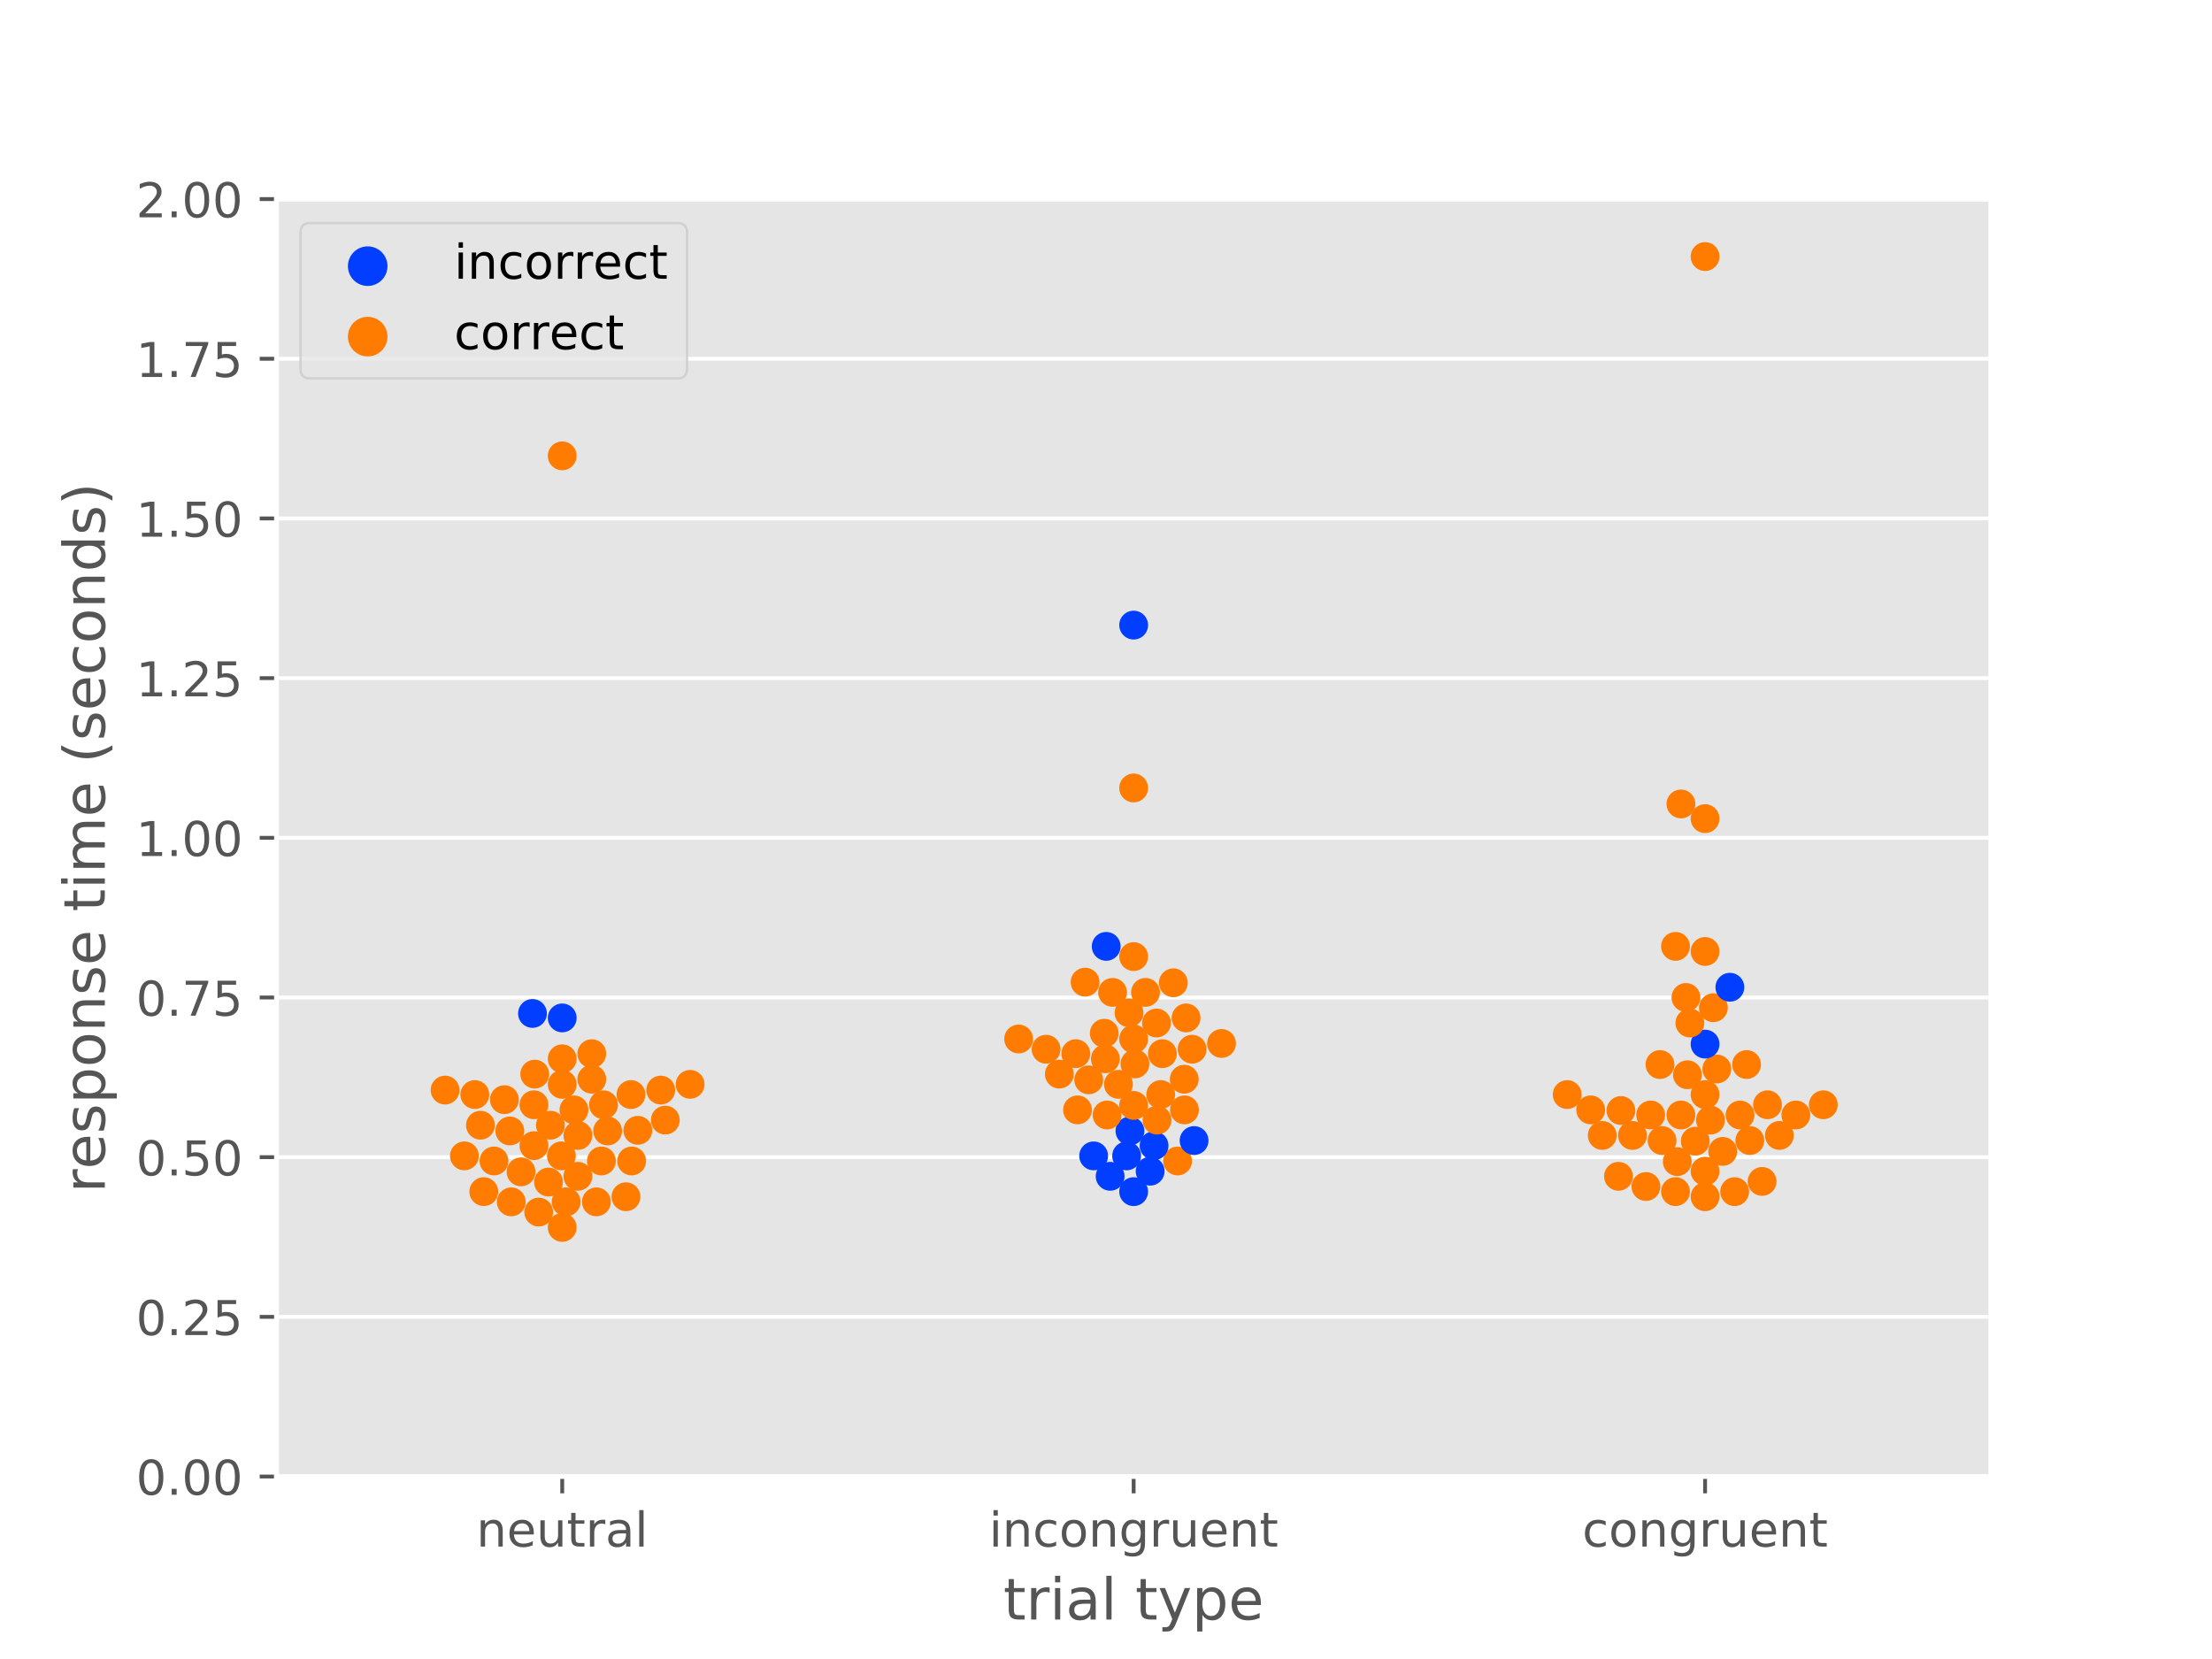 <?xml version="1.0" encoding="utf-8" standalone="no"?>
<!DOCTYPE svg PUBLIC "-//W3C//DTD SVG 1.1//EN"
  "http://www.w3.org/Graphics/SVG/1.1/DTD/svg11.dtd">
<!-- Created with matplotlib (https://matplotlib.org/) -->
<svg height="345.6pt" version="1.1" viewBox="0 0 460.8 345.6" width="460.8pt" xmlns="http://www.w3.org/2000/svg" xmlns:xlink="http://www.w3.org/1999/xlink">
 <defs>
  <style type="text/css">
*{stroke-linecap:butt;stroke-linejoin:round;}
  </style>
 </defs>
 <g id="figure_1">
  <g id="patch_1">
   <path d="M 0 345.6 
L 460.8 345.6 
L 460.8 0 
L 0 0 
z
" style="fill:#ffffff;"/>
  </g>
  <g id="axes_1">
   <g id="patch_2">
    <path d="M 57.6 307.584 
L 414.72 307.584 
L 414.72 41.472 
L 57.6 41.472 
z
" style="fill:#e5e5e5;"/>
   </g>
   <g id="matplotlib.axis_1">
    <g id="xtick_1">
     <g id="line2d_1">
      <defs>
       <path d="M 0 0 
L 0 3.5 
" id="mef994b3e3c" style="stroke:#555555;stroke-width:0.8;"/>
      </defs>
      <g>
       <use style="fill:#555555;stroke:#555555;stroke-width:0.8;" x="117.12" xlink:href="#mef994b3e3c" y="307.584"/>
      </g>
     </g>
     <g id="text_1">
      <!-- neutral -->
      <defs>
       <path d="M 54.891 33.016 
L 54.891 0 
L 45.906 0 
L 45.906 32.719 
Q 45.906 40.484 42.875 44.328 
Q 39.844 48.188 33.797 48.188 
Q 26.516 48.188 22.312 43.547 
Q 18.109 38.922 18.109 30.906 
L 18.109 0 
L 9.078 0 
L 9.078 54.688 
L 18.109 54.688 
L 18.109 46.188 
Q 21.344 51.125 25.703 53.562 
Q 30.078 56 35.797 56 
Q 45.219 56 50.047 50.172 
Q 54.891 44.344 54.891 33.016 
z
" id="DejaVuSans-110"/>
       <path d="M 56.203 29.594 
L 56.203 25.203 
L 14.891 25.203 
Q 15.484 15.922 20.484 11.062 
Q 25.484 6.203 34.422 6.203 
Q 39.594 6.203 44.453 7.469 
Q 49.312 8.734 54.109 11.281 
L 54.109 2.781 
Q 49.266 0.734 44.188 -0.344 
Q 39.109 -1.422 33.891 -1.422 
Q 20.797 -1.422 13.156 6.188 
Q 5.516 13.812 5.516 26.812 
Q 5.516 40.234 12.766 48.109 
Q 20.016 56 32.328 56 
Q 43.359 56 49.781 48.891 
Q 56.203 41.797 56.203 29.594 
z
M 47.219 32.234 
Q 47.125 39.594 43.094 43.984 
Q 39.062 48.391 32.422 48.391 
Q 24.906 48.391 20.391 44.141 
Q 15.875 39.891 15.188 32.172 
z
" id="DejaVuSans-101"/>
       <path d="M 8.5 21.578 
L 8.5 54.688 
L 17.484 54.688 
L 17.484 21.922 
Q 17.484 14.156 20.5 10.266 
Q 23.531 6.391 29.594 6.391 
Q 36.859 6.391 41.078 11.031 
Q 45.312 15.672 45.312 23.688 
L 45.312 54.688 
L 54.297 54.688 
L 54.297 0 
L 45.312 0 
L 45.312 8.406 
Q 42.047 3.422 37.719 1 
Q 33.406 -1.422 27.688 -1.422 
Q 18.266 -1.422 13.375 4.438 
Q 8.5 10.297 8.5 21.578 
z
M 31.109 56 
z
" id="DejaVuSans-117"/>
       <path d="M 18.312 70.219 
L 18.312 54.688 
L 36.812 54.688 
L 36.812 47.703 
L 18.312 47.703 
L 18.312 18.016 
Q 18.312 11.328 20.141 9.422 
Q 21.969 7.516 27.594 7.516 
L 36.812 7.516 
L 36.812 0 
L 27.594 0 
Q 17.188 0 13.234 3.875 
Q 9.281 7.766 9.281 18.016 
L 9.281 47.703 
L 2.688 47.703 
L 2.688 54.688 
L 9.281 54.688 
L 9.281 70.219 
z
" id="DejaVuSans-116"/>
       <path d="M 41.109 46.297 
Q 39.594 47.172 37.812 47.578 
Q 36.031 48 33.891 48 
Q 26.266 48 22.188 43.047 
Q 18.109 38.094 18.109 28.812 
L 18.109 0 
L 9.078 0 
L 9.078 54.688 
L 18.109 54.688 
L 18.109 46.188 
Q 20.953 51.172 25.484 53.578 
Q 30.031 56 36.531 56 
Q 37.453 56 38.578 55.875 
Q 39.703 55.766 41.062 55.516 
z
" id="DejaVuSans-114"/>
       <path d="M 34.281 27.484 
Q 23.391 27.484 19.188 25 
Q 14.984 22.516 14.984 16.5 
Q 14.984 11.719 18.141 8.906 
Q 21.297 6.109 26.703 6.109 
Q 34.188 6.109 38.703 11.406 
Q 43.219 16.703 43.219 25.484 
L 43.219 27.484 
z
M 52.203 31.203 
L 52.203 0 
L 43.219 0 
L 43.219 8.297 
Q 40.141 3.328 35.547 0.953 
Q 30.953 -1.422 24.312 -1.422 
Q 15.922 -1.422 10.953 3.297 
Q 6 8.016 6 15.922 
Q 6 25.141 12.172 29.828 
Q 18.359 34.516 30.609 34.516 
L 43.219 34.516 
L 43.219 35.406 
Q 43.219 41.609 39.141 45 
Q 35.062 48.391 27.688 48.391 
Q 23 48.391 18.547 47.266 
Q 14.109 46.141 10.016 43.891 
L 10.016 52.203 
Q 14.938 54.109 19.578 55.047 
Q 24.219 56 28.609 56 
Q 40.484 56 46.344 49.844 
Q 52.203 43.703 52.203 31.203 
z
" id="DejaVuSans-97"/>
       <path d="M 9.422 75.984 
L 18.406 75.984 
L 18.406 0 
L 9.422 0 
z
" id="DejaVuSans-108"/>
      </defs>
      <g style="fill:#555555;" transform="translate(99.237 322.182)scale(0.1 -0.1)">
       <use xlink:href="#DejaVuSans-110"/>
       <use x="63.379" xlink:href="#DejaVuSans-101"/>
       <use x="124.902" xlink:href="#DejaVuSans-117"/>
       <use x="188.281" xlink:href="#DejaVuSans-116"/>
       <use x="227.49" xlink:href="#DejaVuSans-114"/>
       <use x="268.604" xlink:href="#DejaVuSans-97"/>
       <use x="329.883" xlink:href="#DejaVuSans-108"/>
      </g>
     </g>
    </g>
    <g id="xtick_2">
     <g id="line2d_2">
      <g>
       <use style="fill:#555555;stroke:#555555;stroke-width:0.8;" x="236.16" xlink:href="#mef994b3e3c" y="307.584"/>
      </g>
     </g>
     <g id="text_2">
      <!-- incongruent -->
      <defs>
       <path d="M 9.422 54.688 
L 18.406 54.688 
L 18.406 0 
L 9.422 0 
z
M 9.422 75.984 
L 18.406 75.984 
L 18.406 64.594 
L 9.422 64.594 
z
" id="DejaVuSans-105"/>
       <path d="M 48.781 52.594 
L 48.781 44.188 
Q 44.969 46.297 41.141 47.344 
Q 37.312 48.391 33.406 48.391 
Q 24.656 48.391 19.812 42.844 
Q 14.984 37.312 14.984 27.297 
Q 14.984 17.281 19.812 11.734 
Q 24.656 6.203 33.406 6.203 
Q 37.312 6.203 41.141 7.25 
Q 44.969 8.297 48.781 10.406 
L 48.781 2.094 
Q 45.016 0.344 40.984 -0.531 
Q 36.969 -1.422 32.422 -1.422 
Q 20.062 -1.422 12.781 6.344 
Q 5.516 14.109 5.516 27.297 
Q 5.516 40.672 12.859 48.328 
Q 20.219 56 33.016 56 
Q 37.156 56 41.109 55.141 
Q 45.062 54.297 48.781 52.594 
z
" id="DejaVuSans-99"/>
       <path d="M 30.609 48.391 
Q 23.391 48.391 19.188 42.75 
Q 14.984 37.109 14.984 27.297 
Q 14.984 17.484 19.156 11.844 
Q 23.344 6.203 30.609 6.203 
Q 37.797 6.203 41.984 11.859 
Q 46.188 17.531 46.188 27.297 
Q 46.188 37.016 41.984 42.703 
Q 37.797 48.391 30.609 48.391 
z
M 30.609 56 
Q 42.328 56 49.016 48.375 
Q 55.719 40.766 55.719 27.297 
Q 55.719 13.875 49.016 6.219 
Q 42.328 -1.422 30.609 -1.422 
Q 18.844 -1.422 12.172 6.219 
Q 5.516 13.875 5.516 27.297 
Q 5.516 40.766 12.172 48.375 
Q 18.844 56 30.609 56 
z
" id="DejaVuSans-111"/>
       <path d="M 45.406 27.984 
Q 45.406 37.75 41.375 43.109 
Q 37.359 48.484 30.078 48.484 
Q 22.859 48.484 18.828 43.109 
Q 14.797 37.75 14.797 27.984 
Q 14.797 18.266 18.828 12.891 
Q 22.859 7.516 30.078 7.516 
Q 37.359 7.516 41.375 12.891 
Q 45.406 18.266 45.406 27.984 
z
M 54.391 6.781 
Q 54.391 -7.172 48.188 -13.984 
Q 42 -20.797 29.203 -20.797 
Q 24.469 -20.797 20.266 -20.094 
Q 16.062 -19.391 12.109 -17.922 
L 12.109 -9.188 
Q 16.062 -11.328 19.922 -12.344 
Q 23.781 -13.375 27.781 -13.375 
Q 36.625 -13.375 41.016 -8.766 
Q 45.406 -4.156 45.406 5.172 
L 45.406 9.625 
Q 42.625 4.781 38.281 2.391 
Q 33.938 0 27.875 0 
Q 17.828 0 11.672 7.656 
Q 5.516 15.328 5.516 27.984 
Q 5.516 40.672 11.672 48.328 
Q 17.828 56 27.875 56 
Q 33.938 56 38.281 53.609 
Q 42.625 51.219 45.406 46.391 
L 45.406 54.688 
L 54.391 54.688 
z
" id="DejaVuSans-103"/>
      </defs>
      <g style="fill:#555555;" transform="translate(206.021 322.182)scale(0.1 -0.1)">
       <use xlink:href="#DejaVuSans-105"/>
       <use x="27.783" xlink:href="#DejaVuSans-110"/>
       <use x="91.162" xlink:href="#DejaVuSans-99"/>
       <use x="146.143" xlink:href="#DejaVuSans-111"/>
       <use x="207.324" xlink:href="#DejaVuSans-110"/>
       <use x="270.703" xlink:href="#DejaVuSans-103"/>
       <use x="334.18" xlink:href="#DejaVuSans-114"/>
       <use x="375.293" xlink:href="#DejaVuSans-117"/>
       <use x="438.672" xlink:href="#DejaVuSans-101"/>
       <use x="500.195" xlink:href="#DejaVuSans-110"/>
       <use x="563.574" xlink:href="#DejaVuSans-116"/>
      </g>
     </g>
    </g>
    <g id="xtick_3">
     <g id="line2d_3">
      <g>
       <use style="fill:#555555;stroke:#555555;stroke-width:0.8;" x="355.2" xlink:href="#mef994b3e3c" y="307.584"/>
      </g>
     </g>
     <g id="text_3">
      <!-- congruent -->
      <g style="fill:#555555;" transform="translate(329.619 322.182)scale(0.1 -0.1)">
       <use xlink:href="#DejaVuSans-99"/>
       <use x="54.98" xlink:href="#DejaVuSans-111"/>
       <use x="116.162" xlink:href="#DejaVuSans-110"/>
       <use x="179.541" xlink:href="#DejaVuSans-103"/>
       <use x="243.018" xlink:href="#DejaVuSans-114"/>
       <use x="284.131" xlink:href="#DejaVuSans-117"/>
       <use x="347.51" xlink:href="#DejaVuSans-101"/>
       <use x="409.033" xlink:href="#DejaVuSans-110"/>
       <use x="472.412" xlink:href="#DejaVuSans-116"/>
      </g>
     </g>
    </g>
    <g id="text_4">
     <!-- trial type -->
     <defs>
      <path id="DejaVuSans-32"/>
      <path d="M 32.172 -5.078 
Q 28.375 -14.844 24.75 -17.812 
Q 21.141 -20.797 15.094 -20.797 
L 7.906 -20.797 
L 7.906 -13.281 
L 13.188 -13.281 
Q 16.891 -13.281 18.938 -11.516 
Q 21 -9.766 23.484 -3.219 
L 25.094 0.875 
L 2.984 54.688 
L 12.5 54.688 
L 29.594 11.922 
L 46.688 54.688 
L 56.203 54.688 
z
" id="DejaVuSans-121"/>
      <path d="M 18.109 8.203 
L 18.109 -20.797 
L 9.078 -20.797 
L 9.078 54.688 
L 18.109 54.688 
L 18.109 46.391 
Q 20.953 51.266 25.266 53.625 
Q 29.594 56 35.594 56 
Q 45.562 56 51.781 48.094 
Q 58.016 40.188 58.016 27.297 
Q 58.016 14.406 51.781 6.484 
Q 45.562 -1.422 35.594 -1.422 
Q 29.594 -1.422 25.266 0.953 
Q 20.953 3.328 18.109 8.203 
z
M 48.688 27.297 
Q 48.688 37.203 44.609 42.844 
Q 40.531 48.484 33.406 48.484 
Q 26.266 48.484 22.188 42.844 
Q 18.109 37.203 18.109 27.297 
Q 18.109 17.391 22.188 11.75 
Q 26.266 6.109 33.406 6.109 
Q 40.531 6.109 44.609 11.75 
Q 48.688 17.391 48.688 27.297 
z
" id="DejaVuSans-112"/>
     </defs>
     <g style="fill:#555555;" transform="translate(209.019 337.38)scale(0.12 -0.12)">
      <use xlink:href="#DejaVuSans-116"/>
      <use x="39.209" xlink:href="#DejaVuSans-114"/>
      <use x="80.322" xlink:href="#DejaVuSans-105"/>
      <use x="108.105" xlink:href="#DejaVuSans-97"/>
      <use x="169.385" xlink:href="#DejaVuSans-108"/>
      <use x="197.168" xlink:href="#DejaVuSans-32"/>
      <use x="228.955" xlink:href="#DejaVuSans-116"/>
      <use x="268.164" xlink:href="#DejaVuSans-121"/>
      <use x="327.344" xlink:href="#DejaVuSans-112"/>
      <use x="390.82" xlink:href="#DejaVuSans-101"/>
     </g>
    </g>
   </g>
   <g id="matplotlib.axis_2">
    <g id="ytick_1">
     <g id="line2d_4">
      <path clip-path="url(#pe07391058c)" d="M 57.6 307.584 
L 414.72 307.584 
" style="fill:none;stroke:#ffffff;stroke-linecap:square;stroke-width:0.8;"/>
     </g>
     <g id="line2d_5">
      <defs>
       <path d="M 0 0 
L -3.5 0 
" id="m7765f49f01" style="stroke:#555555;stroke-width:0.8;"/>
      </defs>
      <g>
       <use style="fill:#555555;stroke:#555555;stroke-width:0.8;" x="57.6" xlink:href="#m7765f49f01" y="307.584"/>
      </g>
     </g>
     <g id="text_5">
      <!-- 0.00 -->
      <defs>
       <path d="M 31.781 66.406 
Q 24.172 66.406 20.328 58.906 
Q 16.5 51.422 16.5 36.375 
Q 16.5 21.391 20.328 13.891 
Q 24.172 6.391 31.781 6.391 
Q 39.453 6.391 43.281 13.891 
Q 47.125 21.391 47.125 36.375 
Q 47.125 51.422 43.281 58.906 
Q 39.453 66.406 31.781 66.406 
z
M 31.781 74.219 
Q 44.047 74.219 50.516 64.516 
Q 56.984 54.828 56.984 36.375 
Q 56.984 17.969 50.516 8.266 
Q 44.047 -1.422 31.781 -1.422 
Q 19.531 -1.422 13.062 8.266 
Q 6.594 17.969 6.594 36.375 
Q 6.594 54.828 13.062 64.516 
Q 19.531 74.219 31.781 74.219 
z
" id="DejaVuSans-48"/>
       <path d="M 10.688 12.406 
L 21 12.406 
L 21 0 
L 10.688 0 
z
" id="DejaVuSans-46"/>
      </defs>
      <g style="fill:#555555;" transform="translate(28.334 311.383)scale(0.1 -0.1)">
       <use xlink:href="#DejaVuSans-48"/>
       <use x="63.623" xlink:href="#DejaVuSans-46"/>
       <use x="95.41" xlink:href="#DejaVuSans-48"/>
       <use x="159.033" xlink:href="#DejaVuSans-48"/>
      </g>
     </g>
    </g>
    <g id="ytick_2">
     <g id="line2d_6">
      <path clip-path="url(#pe07391058c)" d="M 57.6 274.32 
L 414.72 274.32 
" style="fill:none;stroke:#ffffff;stroke-linecap:square;stroke-width:0.8;"/>
     </g>
     <g id="line2d_7">
      <g>
       <use style="fill:#555555;stroke:#555555;stroke-width:0.8;" x="57.6" xlink:href="#m7765f49f01" y="274.32"/>
      </g>
     </g>
     <g id="text_6">
      <!-- 0.25 -->
      <defs>
       <path d="M 19.188 8.297 
L 53.609 8.297 
L 53.609 0 
L 7.328 0 
L 7.328 8.297 
Q 12.938 14.109 22.625 23.891 
Q 32.328 33.688 34.812 36.531 
Q 39.547 41.844 41.422 45.531 
Q 43.312 49.219 43.312 52.781 
Q 43.312 58.594 39.234 62.25 
Q 35.156 65.922 28.609 65.922 
Q 23.969 65.922 18.812 64.312 
Q 13.672 62.703 7.812 59.422 
L 7.812 69.391 
Q 13.766 71.781 18.938 73 
Q 24.125 74.219 28.422 74.219 
Q 39.75 74.219 46.484 68.547 
Q 53.219 62.891 53.219 53.422 
Q 53.219 48.922 51.531 44.891 
Q 49.859 40.875 45.406 35.406 
Q 44.188 33.984 37.641 27.219 
Q 31.109 20.453 19.188 8.297 
z
" id="DejaVuSans-50"/>
       <path d="M 10.797 72.906 
L 49.516 72.906 
L 49.516 64.594 
L 19.828 64.594 
L 19.828 46.734 
Q 21.969 47.469 24.109 47.828 
Q 26.266 48.188 28.422 48.188 
Q 40.625 48.188 47.75 41.5 
Q 54.891 34.812 54.891 23.391 
Q 54.891 11.625 47.562 5.094 
Q 40.234 -1.422 26.906 -1.422 
Q 22.312 -1.422 17.547 -0.641 
Q 12.797 0.141 7.719 1.703 
L 7.719 11.625 
Q 12.109 9.234 16.797 8.062 
Q 21.484 6.891 26.703 6.891 
Q 35.156 6.891 40.078 11.328 
Q 45.016 15.766 45.016 23.391 
Q 45.016 31 40.078 35.438 
Q 35.156 39.891 26.703 39.891 
Q 22.75 39.891 18.812 39.016 
Q 14.891 38.141 10.797 36.281 
z
" id="DejaVuSans-53"/>
      </defs>
      <g style="fill:#555555;" transform="translate(28.334 278.119)scale(0.1 -0.1)">
       <use xlink:href="#DejaVuSans-48"/>
       <use x="63.623" xlink:href="#DejaVuSans-46"/>
       <use x="95.41" xlink:href="#DejaVuSans-50"/>
       <use x="159.033" xlink:href="#DejaVuSans-53"/>
      </g>
     </g>
    </g>
    <g id="ytick_3">
     <g id="line2d_8">
      <path clip-path="url(#pe07391058c)" d="M 57.6 241.056 
L 414.72 241.056 
" style="fill:none;stroke:#ffffff;stroke-linecap:square;stroke-width:0.8;"/>
     </g>
     <g id="line2d_9">
      <g>
       <use style="fill:#555555;stroke:#555555;stroke-width:0.8;" x="57.6" xlink:href="#m7765f49f01" y="241.056"/>
      </g>
     </g>
     <g id="text_7">
      <!-- 0.50 -->
      <g style="fill:#555555;" transform="translate(28.334 244.855)scale(0.1 -0.1)">
       <use xlink:href="#DejaVuSans-48"/>
       <use x="63.623" xlink:href="#DejaVuSans-46"/>
       <use x="95.41" xlink:href="#DejaVuSans-53"/>
       <use x="159.033" xlink:href="#DejaVuSans-48"/>
      </g>
     </g>
    </g>
    <g id="ytick_4">
     <g id="line2d_10">
      <path clip-path="url(#pe07391058c)" d="M 57.6 207.792 
L 414.72 207.792 
" style="fill:none;stroke:#ffffff;stroke-linecap:square;stroke-width:0.8;"/>
     </g>
     <g id="line2d_11">
      <g>
       <use style="fill:#555555;stroke:#555555;stroke-width:0.8;" x="57.6" xlink:href="#m7765f49f01" y="207.792"/>
      </g>
     </g>
     <g id="text_8">
      <!-- 0.75 -->
      <defs>
       <path d="M 8.203 72.906 
L 55.078 72.906 
L 55.078 68.703 
L 28.609 0 
L 18.312 0 
L 43.219 64.594 
L 8.203 64.594 
z
" id="DejaVuSans-55"/>
      </defs>
      <g style="fill:#555555;" transform="translate(28.334 211.591)scale(0.1 -0.1)">
       <use xlink:href="#DejaVuSans-48"/>
       <use x="63.623" xlink:href="#DejaVuSans-46"/>
       <use x="95.41" xlink:href="#DejaVuSans-55"/>
       <use x="159.033" xlink:href="#DejaVuSans-53"/>
      </g>
     </g>
    </g>
    <g id="ytick_5">
     <g id="line2d_12">
      <path clip-path="url(#pe07391058c)" d="M 57.6 174.528 
L 414.72 174.528 
" style="fill:none;stroke:#ffffff;stroke-linecap:square;stroke-width:0.8;"/>
     </g>
     <g id="line2d_13">
      <g>
       <use style="fill:#555555;stroke:#555555;stroke-width:0.8;" x="57.6" xlink:href="#m7765f49f01" y="174.528"/>
      </g>
     </g>
     <g id="text_9">
      <!-- 1.00 -->
      <defs>
       <path d="M 12.406 8.297 
L 28.516 8.297 
L 28.516 63.922 
L 10.984 60.406 
L 10.984 69.391 
L 28.422 72.906 
L 38.281 72.906 
L 38.281 8.297 
L 54.391 8.297 
L 54.391 0 
L 12.406 0 
z
" id="DejaVuSans-49"/>
      </defs>
      <g style="fill:#555555;" transform="translate(28.334 178.327)scale(0.1 -0.1)">
       <use xlink:href="#DejaVuSans-49"/>
       <use x="63.623" xlink:href="#DejaVuSans-46"/>
       <use x="95.41" xlink:href="#DejaVuSans-48"/>
       <use x="159.033" xlink:href="#DejaVuSans-48"/>
      </g>
     </g>
    </g>
    <g id="ytick_6">
     <g id="line2d_14">
      <path clip-path="url(#pe07391058c)" d="M 57.6 141.264 
L 414.72 141.264 
" style="fill:none;stroke:#ffffff;stroke-linecap:square;stroke-width:0.8;"/>
     </g>
     <g id="line2d_15">
      <g>
       <use style="fill:#555555;stroke:#555555;stroke-width:0.8;" x="57.6" xlink:href="#m7765f49f01" y="141.264"/>
      </g>
     </g>
     <g id="text_10">
      <!-- 1.25 -->
      <g style="fill:#555555;" transform="translate(28.334 145.063)scale(0.1 -0.1)">
       <use xlink:href="#DejaVuSans-49"/>
       <use x="63.623" xlink:href="#DejaVuSans-46"/>
       <use x="95.41" xlink:href="#DejaVuSans-50"/>
       <use x="159.033" xlink:href="#DejaVuSans-53"/>
      </g>
     </g>
    </g>
    <g id="ytick_7">
     <g id="line2d_16">
      <path clip-path="url(#pe07391058c)" d="M 57.6 108 
L 414.72 108 
" style="fill:none;stroke:#ffffff;stroke-linecap:square;stroke-width:0.8;"/>
     </g>
     <g id="line2d_17">
      <g>
       <use style="fill:#555555;stroke:#555555;stroke-width:0.8;" x="57.6" xlink:href="#m7765f49f01" y="108"/>
      </g>
     </g>
     <g id="text_11">
      <!-- 1.50 -->
      <g style="fill:#555555;" transform="translate(28.334 111.799)scale(0.1 -0.1)">
       <use xlink:href="#DejaVuSans-49"/>
       <use x="63.623" xlink:href="#DejaVuSans-46"/>
       <use x="95.41" xlink:href="#DejaVuSans-53"/>
       <use x="159.033" xlink:href="#DejaVuSans-48"/>
      </g>
     </g>
    </g>
    <g id="ytick_8">
     <g id="line2d_18">
      <path clip-path="url(#pe07391058c)" d="M 57.6 74.736 
L 414.72 74.736 
" style="fill:none;stroke:#ffffff;stroke-linecap:square;stroke-width:0.8;"/>
     </g>
     <g id="line2d_19">
      <g>
       <use style="fill:#555555;stroke:#555555;stroke-width:0.8;" x="57.6" xlink:href="#m7765f49f01" y="74.736"/>
      </g>
     </g>
     <g id="text_12">
      <!-- 1.75 -->
      <g style="fill:#555555;" transform="translate(28.334 78.535)scale(0.1 -0.1)">
       <use xlink:href="#DejaVuSans-49"/>
       <use x="63.623" xlink:href="#DejaVuSans-46"/>
       <use x="95.41" xlink:href="#DejaVuSans-55"/>
       <use x="159.033" xlink:href="#DejaVuSans-53"/>
      </g>
     </g>
    </g>
    <g id="ytick_9">
     <g id="line2d_20">
      <path clip-path="url(#pe07391058c)" d="M 57.6 41.472 
L 414.72 41.472 
" style="fill:none;stroke:#ffffff;stroke-linecap:square;stroke-width:0.8;"/>
     </g>
     <g id="line2d_21">
      <g>
       <use style="fill:#555555;stroke:#555555;stroke-width:0.8;" x="57.6" xlink:href="#m7765f49f01" y="41.472"/>
      </g>
     </g>
     <g id="text_13">
      <!-- 2.00 -->
      <g style="fill:#555555;" transform="translate(28.334 45.271)scale(0.1 -0.1)">
       <use xlink:href="#DejaVuSans-50"/>
       <use x="63.623" xlink:href="#DejaVuSans-46"/>
       <use x="95.41" xlink:href="#DejaVuSans-48"/>
       <use x="159.033" xlink:href="#DejaVuSans-48"/>
      </g>
     </g>
    </g>
    <g id="text_14">
     <!-- response time (seconds) -->
     <defs>
      <path d="M 44.281 53.078 
L 44.281 44.578 
Q 40.484 46.531 36.375 47.5 
Q 32.281 48.484 27.875 48.484 
Q 21.188 48.484 17.844 46.438 
Q 14.5 44.391 14.5 40.281 
Q 14.5 37.156 16.891 35.375 
Q 19.281 33.594 26.516 31.984 
L 29.594 31.297 
Q 39.156 29.25 43.188 25.516 
Q 47.219 21.781 47.219 15.094 
Q 47.219 7.469 41.188 3.016 
Q 35.156 -1.422 24.609 -1.422 
Q 20.219 -1.422 15.453 -0.562 
Q 10.688 0.297 5.422 2 
L 5.422 11.281 
Q 10.406 8.688 15.234 7.391 
Q 20.062 6.109 24.812 6.109 
Q 31.156 6.109 34.562 8.281 
Q 37.984 10.453 37.984 14.406 
Q 37.984 18.062 35.516 20.016 
Q 33.062 21.969 24.703 23.781 
L 21.578 24.516 
Q 13.234 26.266 9.516 29.906 
Q 5.812 33.547 5.812 39.891 
Q 5.812 47.609 11.281 51.797 
Q 16.75 56 26.812 56 
Q 31.781 56 36.172 55.266 
Q 40.578 54.547 44.281 53.078 
z
" id="DejaVuSans-115"/>
      <path d="M 52 44.188 
Q 55.375 50.25 60.062 53.125 
Q 64.75 56 71.094 56 
Q 79.641 56 84.281 50.016 
Q 88.922 44.047 88.922 33.016 
L 88.922 0 
L 79.891 0 
L 79.891 32.719 
Q 79.891 40.578 77.094 44.375 
Q 74.312 48.188 68.609 48.188 
Q 61.625 48.188 57.562 43.547 
Q 53.516 38.922 53.516 30.906 
L 53.516 0 
L 44.484 0 
L 44.484 32.719 
Q 44.484 40.625 41.703 44.406 
Q 38.922 48.188 33.109 48.188 
Q 26.219 48.188 22.156 43.531 
Q 18.109 38.875 18.109 30.906 
L 18.109 0 
L 9.078 0 
L 9.078 54.688 
L 18.109 54.688 
L 18.109 46.188 
Q 21.188 51.219 25.484 53.609 
Q 29.781 56 35.688 56 
Q 41.656 56 45.828 52.969 
Q 50 49.953 52 44.188 
z
" id="DejaVuSans-109"/>
      <path d="M 31 75.875 
Q 24.469 64.656 21.281 53.656 
Q 18.109 42.672 18.109 31.391 
Q 18.109 20.125 21.312 9.062 
Q 24.516 -2 31 -13.188 
L 23.188 -13.188 
Q 15.875 -1.703 12.234 9.375 
Q 8.594 20.453 8.594 31.391 
Q 8.594 42.281 12.203 53.312 
Q 15.828 64.359 23.188 75.875 
z
" id="DejaVuSans-40"/>
      <path d="M 45.406 46.391 
L 45.406 75.984 
L 54.391 75.984 
L 54.391 0 
L 45.406 0 
L 45.406 8.203 
Q 42.578 3.328 38.25 0.953 
Q 33.938 -1.422 27.875 -1.422 
Q 17.969 -1.422 11.734 6.484 
Q 5.516 14.406 5.516 27.297 
Q 5.516 40.188 11.734 48.094 
Q 17.969 56 27.875 56 
Q 33.938 56 38.25 53.625 
Q 42.578 51.266 45.406 46.391 
z
M 14.797 27.297 
Q 14.797 17.391 18.875 11.75 
Q 22.953 6.109 30.078 6.109 
Q 37.203 6.109 41.297 11.75 
Q 45.406 17.391 45.406 27.297 
Q 45.406 37.203 41.297 42.844 
Q 37.203 48.484 30.078 48.484 
Q 22.953 48.484 18.875 42.844 
Q 14.797 37.203 14.797 27.297 
z
" id="DejaVuSans-100"/>
      <path d="M 8.016 75.875 
L 15.828 75.875 
Q 23.141 64.359 26.781 53.312 
Q 30.422 42.281 30.422 31.391 
Q 30.422 20.453 26.781 9.375 
Q 23.141 -1.703 15.828 -13.188 
L 8.016 -13.188 
Q 14.5 -2 17.703 9.062 
Q 20.906 20.125 20.906 31.391 
Q 20.906 42.672 17.703 53.656 
Q 14.5 64.656 8.016 75.875 
z
" id="DejaVuSans-41"/>
     </defs>
     <g style="fill:#555555;" transform="translate(21.839 248.486)rotate(-90)scale(0.12 -0.12)">
      <use xlink:href="#DejaVuSans-114"/>
      <use x="41.082" xlink:href="#DejaVuSans-101"/>
      <use x="102.605" xlink:href="#DejaVuSans-115"/>
      <use x="154.705" xlink:href="#DejaVuSans-112"/>
      <use x="218.182" xlink:href="#DejaVuSans-111"/>
      <use x="279.363" xlink:href="#DejaVuSans-110"/>
      <use x="342.742" xlink:href="#DejaVuSans-115"/>
      <use x="394.842" xlink:href="#DejaVuSans-101"/>
      <use x="456.365" xlink:href="#DejaVuSans-32"/>
      <use x="488.152" xlink:href="#DejaVuSans-116"/>
      <use x="527.361" xlink:href="#DejaVuSans-105"/>
      <use x="555.145" xlink:href="#DejaVuSans-109"/>
      <use x="652.557" xlink:href="#DejaVuSans-101"/>
      <use x="714.08" xlink:href="#DejaVuSans-32"/>
      <use x="745.867" xlink:href="#DejaVuSans-40"/>
      <use x="784.881" xlink:href="#DejaVuSans-115"/>
      <use x="836.98" xlink:href="#DejaVuSans-101"/>
      <use x="898.504" xlink:href="#DejaVuSans-99"/>
      <use x="953.484" xlink:href="#DejaVuSans-111"/>
      <use x="1014.666" xlink:href="#DejaVuSans-110"/>
      <use x="1078.045" xlink:href="#DejaVuSans-100"/>
      <use x="1141.521" xlink:href="#DejaVuSans-115"/>
      <use x="1193.621" xlink:href="#DejaVuSans-41"/>
     </g>
    </g>
   </g>
   <g id="PathCollection_1"/>
   <g id="PathCollection_2"/>
   <g id="patch_3">
    <path d="M 57.6 307.584 
L 57.6 41.472 
" style="fill:none;stroke:#ffffff;stroke-linecap:square;stroke-linejoin:miter;"/>
   </g>
   <g id="patch_4">
    <path d="M 414.72 307.584 
L 414.72 41.472 
" style="fill:none;stroke:#ffffff;stroke-linecap:square;stroke-linejoin:miter;"/>
   </g>
   <g id="patch_5">
    <path d="M 57.6 307.584 
L 414.72 307.584 
" style="fill:none;stroke:#ffffff;stroke-linecap:square;stroke-linejoin:miter;"/>
   </g>
   <g id="patch_6">
    <path d="M 57.6 41.472 
L 414.72 41.472 
" style="fill:none;stroke:#ffffff;stroke-linecap:square;stroke-linejoin:miter;"/>
   </g>
   <g id="PathCollection_3">
    <defs>
     <path d="M 0 3 
C 0.796 3 1.559 2.684 2.121 2.121 
C 2.684 1.559 3 0.796 3 0 
C 3 -0.796 2.684 -1.559 2.121 -2.121 
C 1.559 -2.684 0.796 -3 0 -3 
C -0.796 -3 -1.559 -2.684 -2.121 -2.121 
C -2.684 -1.559 -3 -0.796 -3 0 
C -3 0.796 -2.684 1.559 -2.121 2.121 
C -1.559 2.684 -0.796 3 0 3 
z
" id="C0_0_ac17980556"/>
    </defs>
    <g clip-path="url(#pe07391058c)">
     <use style="fill:#ff7c00;" x="117.12" xlink:href="#C0_0_ac17980556" y="255.692"/>
    </g>
    <g clip-path="url(#pe07391058c)">
     <use style="fill:#ff7c00;" x="112.221" xlink:href="#C0_0_ac17980556" y="252.499"/>
    </g>
    <g clip-path="url(#pe07391058c)">
     <use style="fill:#ff7c00;" x="117.941" xlink:href="#C0_0_ac17980556" y="250.37"/>
    </g>
    <g clip-path="url(#pe07391058c)">
     <use style="fill:#ff7c00;" x="124.241" xlink:href="#C0_0_ac17980556" y="250.37"/>
    </g>
    <g clip-path="url(#pe07391058c)">
     <use style="fill:#ff7c00;" x="106.501" xlink:href="#C0_0_ac17980556" y="250.37"/>
    </g>
    <g clip-path="url(#pe07391058c)">
     <use style="fill:#ff7c00;" x="130.401" xlink:href="#C0_0_ac17980556" y="249.305"/>
    </g>
    <g clip-path="url(#pe07391058c)">
     <use style="fill:#ff7c00;" x="100.781" xlink:href="#C0_0_ac17980556" y="248.241"/>
    </g>
    <g clip-path="url(#pe07391058c)">
     <use style="fill:#ff7c00;" x="114.265" xlink:href="#C0_0_ac17980556" y="246.245"/>
    </g>
    <g clip-path="url(#pe07391058c)">
     <use style="fill:#ff7c00;" x="120.387" xlink:href="#C0_0_ac17980556" y="245.048"/>
    </g>
    <g clip-path="url(#pe07391058c)">
     <use style="fill:#ff7c00;" x="108.545" xlink:href="#C0_0_ac17980556" y="244.116"/>
    </g>
    <g clip-path="url(#pe07391058c)">
     <use style="fill:#ff7c00;" x="125.286" xlink:href="#C0_0_ac17980556" y="241.854"/>
    </g>
    <g clip-path="url(#pe07391058c)">
     <use style="fill:#ff7c00;" x="102.905" xlink:href="#C0_0_ac17980556" y="241.854"/>
    </g>
    <g clip-path="url(#pe07391058c)">
     <use style="fill:#ff7c00;" x="131.586" xlink:href="#C0_0_ac17980556" y="241.854"/>
    </g>
    <g clip-path="url(#pe07391058c)">
     <use style="fill:#ff7c00;" x="116.953" xlink:href="#C0_0_ac17980556" y="240.79"/>
    </g>
    <g clip-path="url(#pe07391058c)">
     <use style="fill:#ff7c00;" x="96.744" xlink:href="#C0_0_ac17980556" y="240.79"/>
    </g>
    <g clip-path="url(#pe07391058c)">
     <use style="fill:#ff7c00;" x="111.233" xlink:href="#C0_0_ac17980556" y="238.661"/>
    </g>
    <g clip-path="url(#pe07391058c)">
     <use style="fill:#ff7c00;" x="120.387" xlink:href="#C0_0_ac17980556" y="236.532"/>
    </g>
    <g clip-path="url(#pe07391058c)">
     <use style="fill:#ff7c00;" x="126.581" xlink:href="#C0_0_ac17980556" y="235.601"/>
    </g>
    <g clip-path="url(#pe07391058c)">
     <use style="fill:#ff7c00;" x="106.205" xlink:href="#C0_0_ac17980556" y="235.601"/>
    </g>
    <g clip-path="url(#pe07391058c)">
     <use style="fill:#ff7c00;" x="132.878" xlink:href="#C0_0_ac17980556" y="235.468"/>
    </g>
    <g clip-path="url(#pe07391058c)">
     <use style="fill:#ff7c00;" x="114.668" xlink:href="#C0_0_ac17980556" y="234.403"/>
    </g>
    <g clip-path="url(#pe07391058c)">
     <use style="fill:#ff7c00;" x="100.083" xlink:href="#C0_0_ac17980556" y="234.403"/>
    </g>
    <g clip-path="url(#pe07391058c)">
     <use style="fill:#ff7c00;" x="138.598" xlink:href="#C0_0_ac17980556" y="233.339"/>
    </g>
    <g clip-path="url(#pe07391058c)">
     <use style="fill:#ff7c00;" x="119.567" xlink:href="#C0_0_ac17980556" y="231.21"/>
    </g>
    <g clip-path="url(#pe07391058c)">
     <use style="fill:#ff7c00;" x="111.233" xlink:href="#C0_0_ac17980556" y="230.145"/>
    </g>
    <g clip-path="url(#pe07391058c)">
     <use style="fill:#ff7c00;" x="125.727" xlink:href="#C0_0_ac17980556" y="230.145"/>
    </g>
    <g clip-path="url(#pe07391058c)">
     <use style="fill:#ff7c00;" x="105.073" xlink:href="#C0_0_ac17980556" y="229.081"/>
    </g>
    <g clip-path="url(#pe07391058c)">
     <use style="fill:#ff7c00;" x="131.446" xlink:href="#C0_0_ac17980556" y="228.017"/>
    </g>
    <g clip-path="url(#pe07391058c)">
     <use style="fill:#ff7c00;" x="98.913" xlink:href="#C0_0_ac17980556" y="228.017"/>
    </g>
    <g clip-path="url(#pe07391058c)">
     <use style="fill:#ff7c00;" x="137.64" xlink:href="#C0_0_ac17980556" y="227.085"/>
    </g>
    <g clip-path="url(#pe07391058c)">
     <use style="fill:#ff7c00;" x="92.72" xlink:href="#C0_0_ac17980556" y="227.085"/>
    </g>
    <g clip-path="url(#pe07391058c)">
     <use style="fill:#ff7c00;" x="117.12" xlink:href="#C0_0_ac17980556" y="225.888"/>
    </g>
    <g clip-path="url(#pe07391058c)">
     <use style="fill:#ff7c00;" x="143.762" xlink:href="#C0_0_ac17980556" y="225.888"/>
    </g>
    <g clip-path="url(#pe07391058c)">
     <use style="fill:#ff7c00;" x="123.28" xlink:href="#C0_0_ac17980556" y="224.823"/>
    </g>
    <g clip-path="url(#pe07391058c)">
     <use style="fill:#ff7c00;" x="111.4" xlink:href="#C0_0_ac17980556" y="223.759"/>
    </g>
    <g clip-path="url(#pe07391058c)">
     <use style="fill:#ff7c00;" x="117.12" xlink:href="#C0_0_ac17980556" y="220.565"/>
    </g>
    <g clip-path="url(#pe07391058c)">
     <use style="fill:#ff7c00;" x="123.28" xlink:href="#C0_0_ac17980556" y="219.501"/>
    </g>
    <g clip-path="url(#pe07391058c)">
     <use style="fill:#023eff;" x="117.12" xlink:href="#C0_0_ac17980556" y="212.05"/>
    </g>
    <g clip-path="url(#pe07391058c)">
     <use style="fill:#023eff;" x="110.927" xlink:href="#C0_0_ac17980556" y="211.118"/>
    </g>
    <g clip-path="url(#pe07391058c)">
     <use style="fill:#ff7c00;" x="117.12" xlink:href="#C0_0_ac17980556" y="94.961"/>
    </g>
   </g>
   <g id="PathCollection_4">
    <defs>
     <path d="M 0 3 
C 0.796 3 1.559 2.684 2.121 2.121 
C 2.684 1.559 3 0.796 3 0 
C 3 -0.796 2.684 -1.559 2.121 -2.121 
C 1.559 -2.684 0.796 -3 0 -3 
C -0.796 -3 -1.559 -2.684 -2.121 -2.121 
C -2.684 -1.559 -3 -0.796 -3 0 
C -3 0.796 -2.684 1.559 -2.121 2.121 
C -1.559 2.684 -0.796 3 0 3 
z
" id="C1_0_62330d2a0f"/>
    </defs>
    <g clip-path="url(#pe07391058c)">
     <use style="fill:#023eff;" x="236.16" xlink:href="#C1_0_62330d2a0f" y="248.241"/>
    </g>
    <g clip-path="url(#pe07391058c)">
     <use style="fill:#023eff;" x="231.261" xlink:href="#C1_0_62330d2a0f" y="245.048"/>
    </g>
    <g clip-path="url(#pe07391058c)">
     <use style="fill:#023eff;" x="239.594" xlink:href="#C1_0_62330d2a0f" y="243.983"/>
    </g>
    <g clip-path="url(#pe07391058c)">
     <use style="fill:#ff7c00;" x="245.314" xlink:href="#C1_0_62330d2a0f" y="241.854"/>
    </g>
    <g clip-path="url(#pe07391058c)">
     <use style="fill:#023eff;" x="234.696" xlink:href="#C1_0_62330d2a0f" y="240.79"/>
    </g>
    <g clip-path="url(#pe07391058c)">
     <use style="fill:#023eff;" x="227.827" xlink:href="#C1_0_62330d2a0f" y="240.79"/>
    </g>
    <g clip-path="url(#pe07391058c)">
     <use style="fill:#023eff;" x="240.415" xlink:href="#C1_0_62330d2a0f" y="238.661"/>
    </g>
    <g clip-path="url(#pe07391058c)">
     <use style="fill:#023eff;" x="248.749" xlink:href="#C1_0_62330d2a0f" y="237.597"/>
    </g>
    <g clip-path="url(#pe07391058c)">
     <use style="fill:#023eff;" x="235.387" xlink:href="#C1_0_62330d2a0f" y="235.601"/>
    </g>
    <g clip-path="url(#pe07391058c)">
     <use style="fill:#ff7c00;" x="241.028" xlink:href="#C1_0_62330d2a0f" y="233.339"/>
    </g>
    <g clip-path="url(#pe07391058c)">
     <use style="fill:#ff7c00;" x="230.627" xlink:href="#C1_0_62330d2a0f" y="232.274"/>
    </g>
    <g clip-path="url(#pe07391058c)">
     <use style="fill:#ff7c00;" x="246.748" xlink:href="#C1_0_62330d2a0f" y="231.21"/>
    </g>
    <g clip-path="url(#pe07391058c)">
     <use style="fill:#ff7c00;" x="224.467" xlink:href="#C1_0_62330d2a0f" y="231.21"/>
    </g>
    <g clip-path="url(#pe07391058c)">
     <use style="fill:#ff7c00;" x="236.16" xlink:href="#C1_0_62330d2a0f" y="230.278"/>
    </g>
    <g clip-path="url(#pe07391058c)">
     <use style="fill:#ff7c00;" x="241.801" xlink:href="#C1_0_62330d2a0f" y="228.017"/>
    </g>
    <g clip-path="url(#pe07391058c)">
     <use style="fill:#ff7c00;" x="232.994" xlink:href="#C1_0_62330d2a0f" y="225.888"/>
    </g>
    <g clip-path="url(#pe07391058c)">
     <use style="fill:#ff7c00;" x="226.801" xlink:href="#C1_0_62330d2a0f" y="224.956"/>
    </g>
    <g clip-path="url(#pe07391058c)">
     <use style="fill:#ff7c00;" x="246.7" xlink:href="#C1_0_62330d2a0f" y="224.823"/>
    </g>
    <g clip-path="url(#pe07391058c)">
     <use style="fill:#ff7c00;" x="220.678" xlink:href="#C1_0_62330d2a0f" y="223.759"/>
    </g>
    <g clip-path="url(#pe07391058c)">
     <use style="fill:#ff7c00;" x="236.428" xlink:href="#C1_0_62330d2a0f" y="221.63"/>
    </g>
    <g clip-path="url(#pe07391058c)">
     <use style="fill:#ff7c00;" x="230.268" xlink:href="#C1_0_62330d2a0f" y="220.565"/>
    </g>
    <g clip-path="url(#pe07391058c)">
     <use style="fill:#ff7c00;" x="242.148" xlink:href="#C1_0_62330d2a0f" y="219.501"/>
    </g>
    <g clip-path="url(#pe07391058c)">
     <use style="fill:#ff7c00;" x="224.113" xlink:href="#C1_0_62330d2a0f" y="219.501"/>
    </g>
    <g clip-path="url(#pe07391058c)">
     <use style="fill:#ff7c00;" x="248.341" xlink:href="#C1_0_62330d2a0f" y="218.57"/>
    </g>
    <g clip-path="url(#pe07391058c)">
     <use style="fill:#ff7c00;" x="217.92" xlink:href="#C1_0_62330d2a0f" y="218.57"/>
    </g>
    <g clip-path="url(#pe07391058c)">
     <use style="fill:#ff7c00;" x="254.464" xlink:href="#C1_0_62330d2a0f" y="217.372"/>
    </g>
    <g clip-path="url(#pe07391058c)">
     <use style="fill:#ff7c00;" x="236.16" xlink:href="#C1_0_62330d2a0f" y="216.441"/>
    </g>
    <g clip-path="url(#pe07391058c)">
     <use style="fill:#ff7c00;" x="212.2" xlink:href="#C1_0_62330d2a0f" y="216.441"/>
    </g>
    <g clip-path="url(#pe07391058c)">
     <use style="fill:#ff7c00;" x="230.038" xlink:href="#C1_0_62330d2a0f" y="215.243"/>
    </g>
    <g clip-path="url(#pe07391058c)">
     <use style="fill:#ff7c00;" x="240.921" xlink:href="#C1_0_62330d2a0f" y="213.114"/>
    </g>
    <g clip-path="url(#pe07391058c)">
     <use style="fill:#ff7c00;" x="247.081" xlink:href="#C1_0_62330d2a0f" y="212.05"/>
    </g>
    <g clip-path="url(#pe07391058c)">
     <use style="fill:#ff7c00;" x="235.201" xlink:href="#C1_0_62330d2a0f" y="210.985"/>
    </g>
    <g clip-path="url(#pe07391058c)">
     <use style="fill:#ff7c00;" x="238.635" xlink:href="#C1_0_62330d2a0f" y="206.728"/>
    </g>
    <g clip-path="url(#pe07391058c)">
     <use style="fill:#ff7c00;" x="231.766" xlink:href="#C1_0_62330d2a0f" y="206.728"/>
    </g>
    <g clip-path="url(#pe07391058c)">
     <use style="fill:#ff7c00;" x="244.429" xlink:href="#C1_0_62330d2a0f" y="204.732"/>
    </g>
    <g clip-path="url(#pe07391058c)">
     <use style="fill:#ff7c00;" x="226.047" xlink:href="#C1_0_62330d2a0f" y="204.599"/>
    </g>
    <g clip-path="url(#pe07391058c)">
     <use style="fill:#ff7c00;" x="236.16" xlink:href="#C1_0_62330d2a0f" y="199.276"/>
    </g>
    <g clip-path="url(#pe07391058c)">
     <use style="fill:#023eff;" x="230.44" xlink:href="#C1_0_62330d2a0f" y="197.148"/>
    </g>
    <g clip-path="url(#pe07391058c)">
     <use style="fill:#ff7c00;" x="236.16" xlink:href="#C1_0_62330d2a0f" y="164.15"/>
    </g>
    <g clip-path="url(#pe07391058c)">
     <use style="fill:#023eff;" x="236.16" xlink:href="#C1_0_62330d2a0f" y="130.22"/>
    </g>
   </g>
   <g id="PathCollection_5">
    <defs>
     <path d="M 0 3 
C 0.796 3 1.559 2.684 2.121 2.121 
C 2.684 1.559 3 0.796 3 0 
C 3 -0.796 2.684 -1.559 2.121 -2.121 
C 1.559 -2.684 0.796 -3 0 -3 
C -0.796 -3 -1.559 -2.684 -2.121 -2.121 
C -2.684 -1.559 -3 -0.796 -3 0 
C -3 0.796 -2.684 1.559 -2.121 2.121 
C -1.559 2.684 -0.796 3 0 3 
z
" id="C2_0_f248b01137"/>
    </defs>
    <g clip-path="url(#pe07391058c)">
     <use style="fill:#ff7c00;" x="355.2" xlink:href="#C2_0_f248b01137" y="249.305"/>
    </g>
    <g clip-path="url(#pe07391058c)">
     <use style="fill:#ff7c00;" x="349.04" xlink:href="#C2_0_f248b01137" y="248.241"/>
    </g>
    <g clip-path="url(#pe07391058c)">
     <use style="fill:#ff7c00;" x="361.36" xlink:href="#C2_0_f248b01137" y="248.241"/>
    </g>
    <g clip-path="url(#pe07391058c)">
     <use style="fill:#ff7c00;" x="342.88" xlink:href="#C2_0_f248b01137" y="247.177"/>
    </g>
    <g clip-path="url(#pe07391058c)">
     <use style="fill:#ff7c00;" x="367.08" xlink:href="#C2_0_f248b01137" y="246.112"/>
    </g>
    <g clip-path="url(#pe07391058c)">
     <use style="fill:#ff7c00;" x="337.16" xlink:href="#C2_0_f248b01137" y="245.048"/>
    </g>
    <g clip-path="url(#pe07391058c)">
     <use style="fill:#ff7c00;" x="355.2" xlink:href="#C2_0_f248b01137" y="243.983"/>
    </g>
    <g clip-path="url(#pe07391058c)">
     <use style="fill:#ff7c00;" x="349.407" xlink:href="#C2_0_f248b01137" y="241.987"/>
    </g>
    <g clip-path="url(#pe07391058c)">
     <use style="fill:#ff7c00;" x="358.876" xlink:href="#C2_0_f248b01137" y="239.858"/>
    </g>
    <g clip-path="url(#pe07391058c)">
     <use style="fill:#ff7c00;" x="353.156" xlink:href="#C2_0_f248b01137" y="237.73"/>
    </g>
    <g clip-path="url(#pe07391058c)">
     <use style="fill:#ff7c00;" x="346.241" xlink:href="#C2_0_f248b01137" y="237.597"/>
    </g>
    <g clip-path="url(#pe07391058c)">
     <use style="fill:#ff7c00;" x="364.517" xlink:href="#C2_0_f248b01137" y="237.597"/>
    </g>
    <g clip-path="url(#pe07391058c)">
     <use style="fill:#ff7c00;" x="340.081" xlink:href="#C2_0_f248b01137" y="236.532"/>
    </g>
    <g clip-path="url(#pe07391058c)">
     <use style="fill:#ff7c00;" x="370.677" xlink:href="#C2_0_f248b01137" y="236.532"/>
    </g>
    <g clip-path="url(#pe07391058c)">
     <use style="fill:#ff7c00;" x="333.781" xlink:href="#C2_0_f248b01137" y="236.532"/>
    </g>
    <g clip-path="url(#pe07391058c)">
     <use style="fill:#ff7c00;" x="356.322" xlink:href="#C2_0_f248b01137" y="233.339"/>
    </g>
    <g clip-path="url(#pe07391058c)">
     <use style="fill:#ff7c00;" x="350.162" xlink:href="#C2_0_f248b01137" y="232.274"/>
    </g>
    <g clip-path="url(#pe07391058c)">
     <use style="fill:#ff7c00;" x="362.482" xlink:href="#C2_0_f248b01137" y="232.274"/>
    </g>
    <g clip-path="url(#pe07391058c)">
     <use style="fill:#ff7c00;" x="343.862" xlink:href="#C2_0_f248b01137" y="232.274"/>
    </g>
    <g clip-path="url(#pe07391058c)">
     <use style="fill:#ff7c00;" x="374.111" xlink:href="#C2_0_f248b01137" y="232.274"/>
    </g>
    <g clip-path="url(#pe07391058c)">
     <use style="fill:#ff7c00;" x="337.669" xlink:href="#C2_0_f248b01137" y="231.343"/>
    </g>
    <g clip-path="url(#pe07391058c)">
     <use style="fill:#ff7c00;" x="331.371" xlink:href="#C2_0_f248b01137" y="231.21"/>
    </g>
    <g clip-path="url(#pe07391058c)">
     <use style="fill:#ff7c00;" x="368.202" xlink:href="#C2_0_f248b01137" y="230.145"/>
    </g>
    <g clip-path="url(#pe07391058c)">
     <use style="fill:#ff7c00;" x="379.831" xlink:href="#C2_0_f248b01137" y="230.145"/>
    </g>
    <g clip-path="url(#pe07391058c)">
     <use style="fill:#ff7c00;" x="355.2" xlink:href="#C2_0_f248b01137" y="228.017"/>
    </g>
    <g clip-path="url(#pe07391058c)">
     <use style="fill:#ff7c00;" x="326.472" xlink:href="#C2_0_f248b01137" y="228.017"/>
    </g>
    <g clip-path="url(#pe07391058c)">
     <use style="fill:#ff7c00;" x="351.524" xlink:href="#C2_0_f248b01137" y="223.892"/>
    </g>
    <g clip-path="url(#pe07391058c)">
     <use style="fill:#ff7c00;" x="357.647" xlink:href="#C2_0_f248b01137" y="222.694"/>
    </g>
    <g clip-path="url(#pe07391058c)">
     <use style="fill:#ff7c00;" x="363.84" xlink:href="#C2_0_f248b01137" y="221.763"/>
    </g>
    <g clip-path="url(#pe07391058c)">
     <use style="fill:#ff7c00;" x="345.804" xlink:href="#C2_0_f248b01137" y="221.763"/>
    </g>
    <g clip-path="url(#pe07391058c)">
     <use style="fill:#023eff;" x="355.2" xlink:href="#C2_0_f248b01137" y="217.505"/>
    </g>
    <g clip-path="url(#pe07391058c)">
     <use style="fill:#ff7c00;" x="352.034" xlink:href="#C2_0_f248b01137" y="213.114"/>
    </g>
    <g clip-path="url(#pe07391058c)">
     <use style="fill:#ff7c00;" x="356.933" xlink:href="#C2_0_f248b01137" y="209.921"/>
    </g>
    <g clip-path="url(#pe07391058c)">
     <use style="fill:#ff7c00;" x="351.213" xlink:href="#C2_0_f248b01137" y="207.792"/>
    </g>
    <g clip-path="url(#pe07391058c)">
     <use style="fill:#023eff;" x="360.367" xlink:href="#C2_0_f248b01137" y="205.663"/>
    </g>
    <g clip-path="url(#pe07391058c)">
     <use style="fill:#ff7c00;" x="355.2" xlink:href="#C2_0_f248b01137" y="198.212"/>
    </g>
    <g clip-path="url(#pe07391058c)">
     <use style="fill:#ff7c00;" x="349.04" xlink:href="#C2_0_f248b01137" y="197.148"/>
    </g>
    <g clip-path="url(#pe07391058c)">
     <use style="fill:#ff7c00;" x="355.2" xlink:href="#C2_0_f248b01137" y="170.536"/>
    </g>
    <g clip-path="url(#pe07391058c)">
     <use style="fill:#ff7c00;" x="350.172" xlink:href="#C2_0_f248b01137" y="167.476"/>
    </g>
    <g clip-path="url(#pe07391058c)">
     <use style="fill:#ff7c00;" x="355.2" xlink:href="#C2_0_f248b01137" y="53.447"/>
    </g>
   </g>
   <g id="legend_1">
    <g id="patch_7">
     <path d="M 64.6 78.828 
L 141.122 78.828 
Q 143.122 78.828 143.122 76.828 
L 143.122 48.472 
Q 143.122 46.472 141.122 46.472 
L 64.6 46.472 
Q 62.6 46.472 62.6 48.472 
L 62.6 76.828 
Q 62.6 78.828 64.6 78.828 
z
" style="fill:#e5e5e5;opacity:0.8;stroke:#cccccc;stroke-linejoin:miter;stroke-width:0.5;"/>
    </g>
    <g id="PathCollection_6">
     <defs>
      <path d="M 0 3.873 
C 1.027 3.873 2.012 3.465 2.739 2.739 
C 3.465 2.012 3.873 1.027 3.873 0 
C 3.873 -1.027 3.465 -2.012 2.739 -2.739 
C 2.012 -3.465 1.027 -3.873 0 -3.873 
C -1.027 -3.873 -2.012 -3.465 -2.739 -2.739 
C -3.465 -2.012 -3.873 -1.027 -3.873 0 
C -3.873 1.027 -3.465 2.012 -2.739 2.739 
C -2.012 3.465 -1.027 3.873 0 3.873 
z
" id="m5589dbdede" style="stroke:#023eff;stroke-width:0.5;"/>
     </defs>
     <g>
      <use style="fill:#023eff;stroke:#023eff;stroke-width:0.5;" x="76.6" xlink:href="#m5589dbdede" y="55.445"/>
     </g>
    </g>
    <g id="text_15">
     <!-- incorrect -->
     <g transform="translate(94.6 58.07)scale(0.1 -0.1)">
      <use xlink:href="#DejaVuSans-105"/>
      <use x="27.783" xlink:href="#DejaVuSans-110"/>
      <use x="91.162" xlink:href="#DejaVuSans-99"/>
      <use x="146.143" xlink:href="#DejaVuSans-111"/>
      <use x="207.324" xlink:href="#DejaVuSans-114"/>
      <use x="248.422" xlink:href="#DejaVuSans-114"/>
      <use x="289.504" xlink:href="#DejaVuSans-101"/>
      <use x="351.027" xlink:href="#DejaVuSans-99"/>
      <use x="406.008" xlink:href="#DejaVuSans-116"/>
     </g>
    </g>
    <g id="PathCollection_7">
     <defs>
      <path d="M 0 3.873 
C 1.027 3.873 2.012 3.465 2.739 2.739 
C 3.465 2.012 3.873 1.027 3.873 0 
C 3.873 -1.027 3.465 -2.012 2.739 -2.739 
C 2.012 -3.465 1.027 -3.873 0 -3.873 
C -1.027 -3.873 -2.012 -3.465 -2.739 -2.739 
C -3.465 -2.012 -3.873 -1.027 -3.873 0 
C -3.873 1.027 -3.465 2.012 -2.739 2.739 
C -2.012 3.465 -1.027 3.873 0 3.873 
z
" id="m672493aa75" style="stroke:#ff7c00;stroke-width:0.5;"/>
     </defs>
     <g>
      <use style="fill:#ff7c00;stroke:#ff7c00;stroke-width:0.5;" x="76.6" xlink:href="#m672493aa75" y="70.124"/>
     </g>
    </g>
    <g id="text_16">
     <!-- correct -->
     <g transform="translate(94.6 72.749)scale(0.1 -0.1)">
      <use xlink:href="#DejaVuSans-99"/>
      <use x="54.98" xlink:href="#DejaVuSans-111"/>
      <use x="116.162" xlink:href="#DejaVuSans-114"/>
      <use x="157.26" xlink:href="#DejaVuSans-114"/>
      <use x="198.342" xlink:href="#DejaVuSans-101"/>
      <use x="259.865" xlink:href="#DejaVuSans-99"/>
      <use x="314.846" xlink:href="#DejaVuSans-116"/>
     </g>
    </g>
   </g>
  </g>
 </g>
 <defs>
  <clipPath id="pe07391058c">
   <rect height="266.112" width="357.12" x="57.6" y="41.472"/>
  </clipPath>
 </defs>
</svg>
